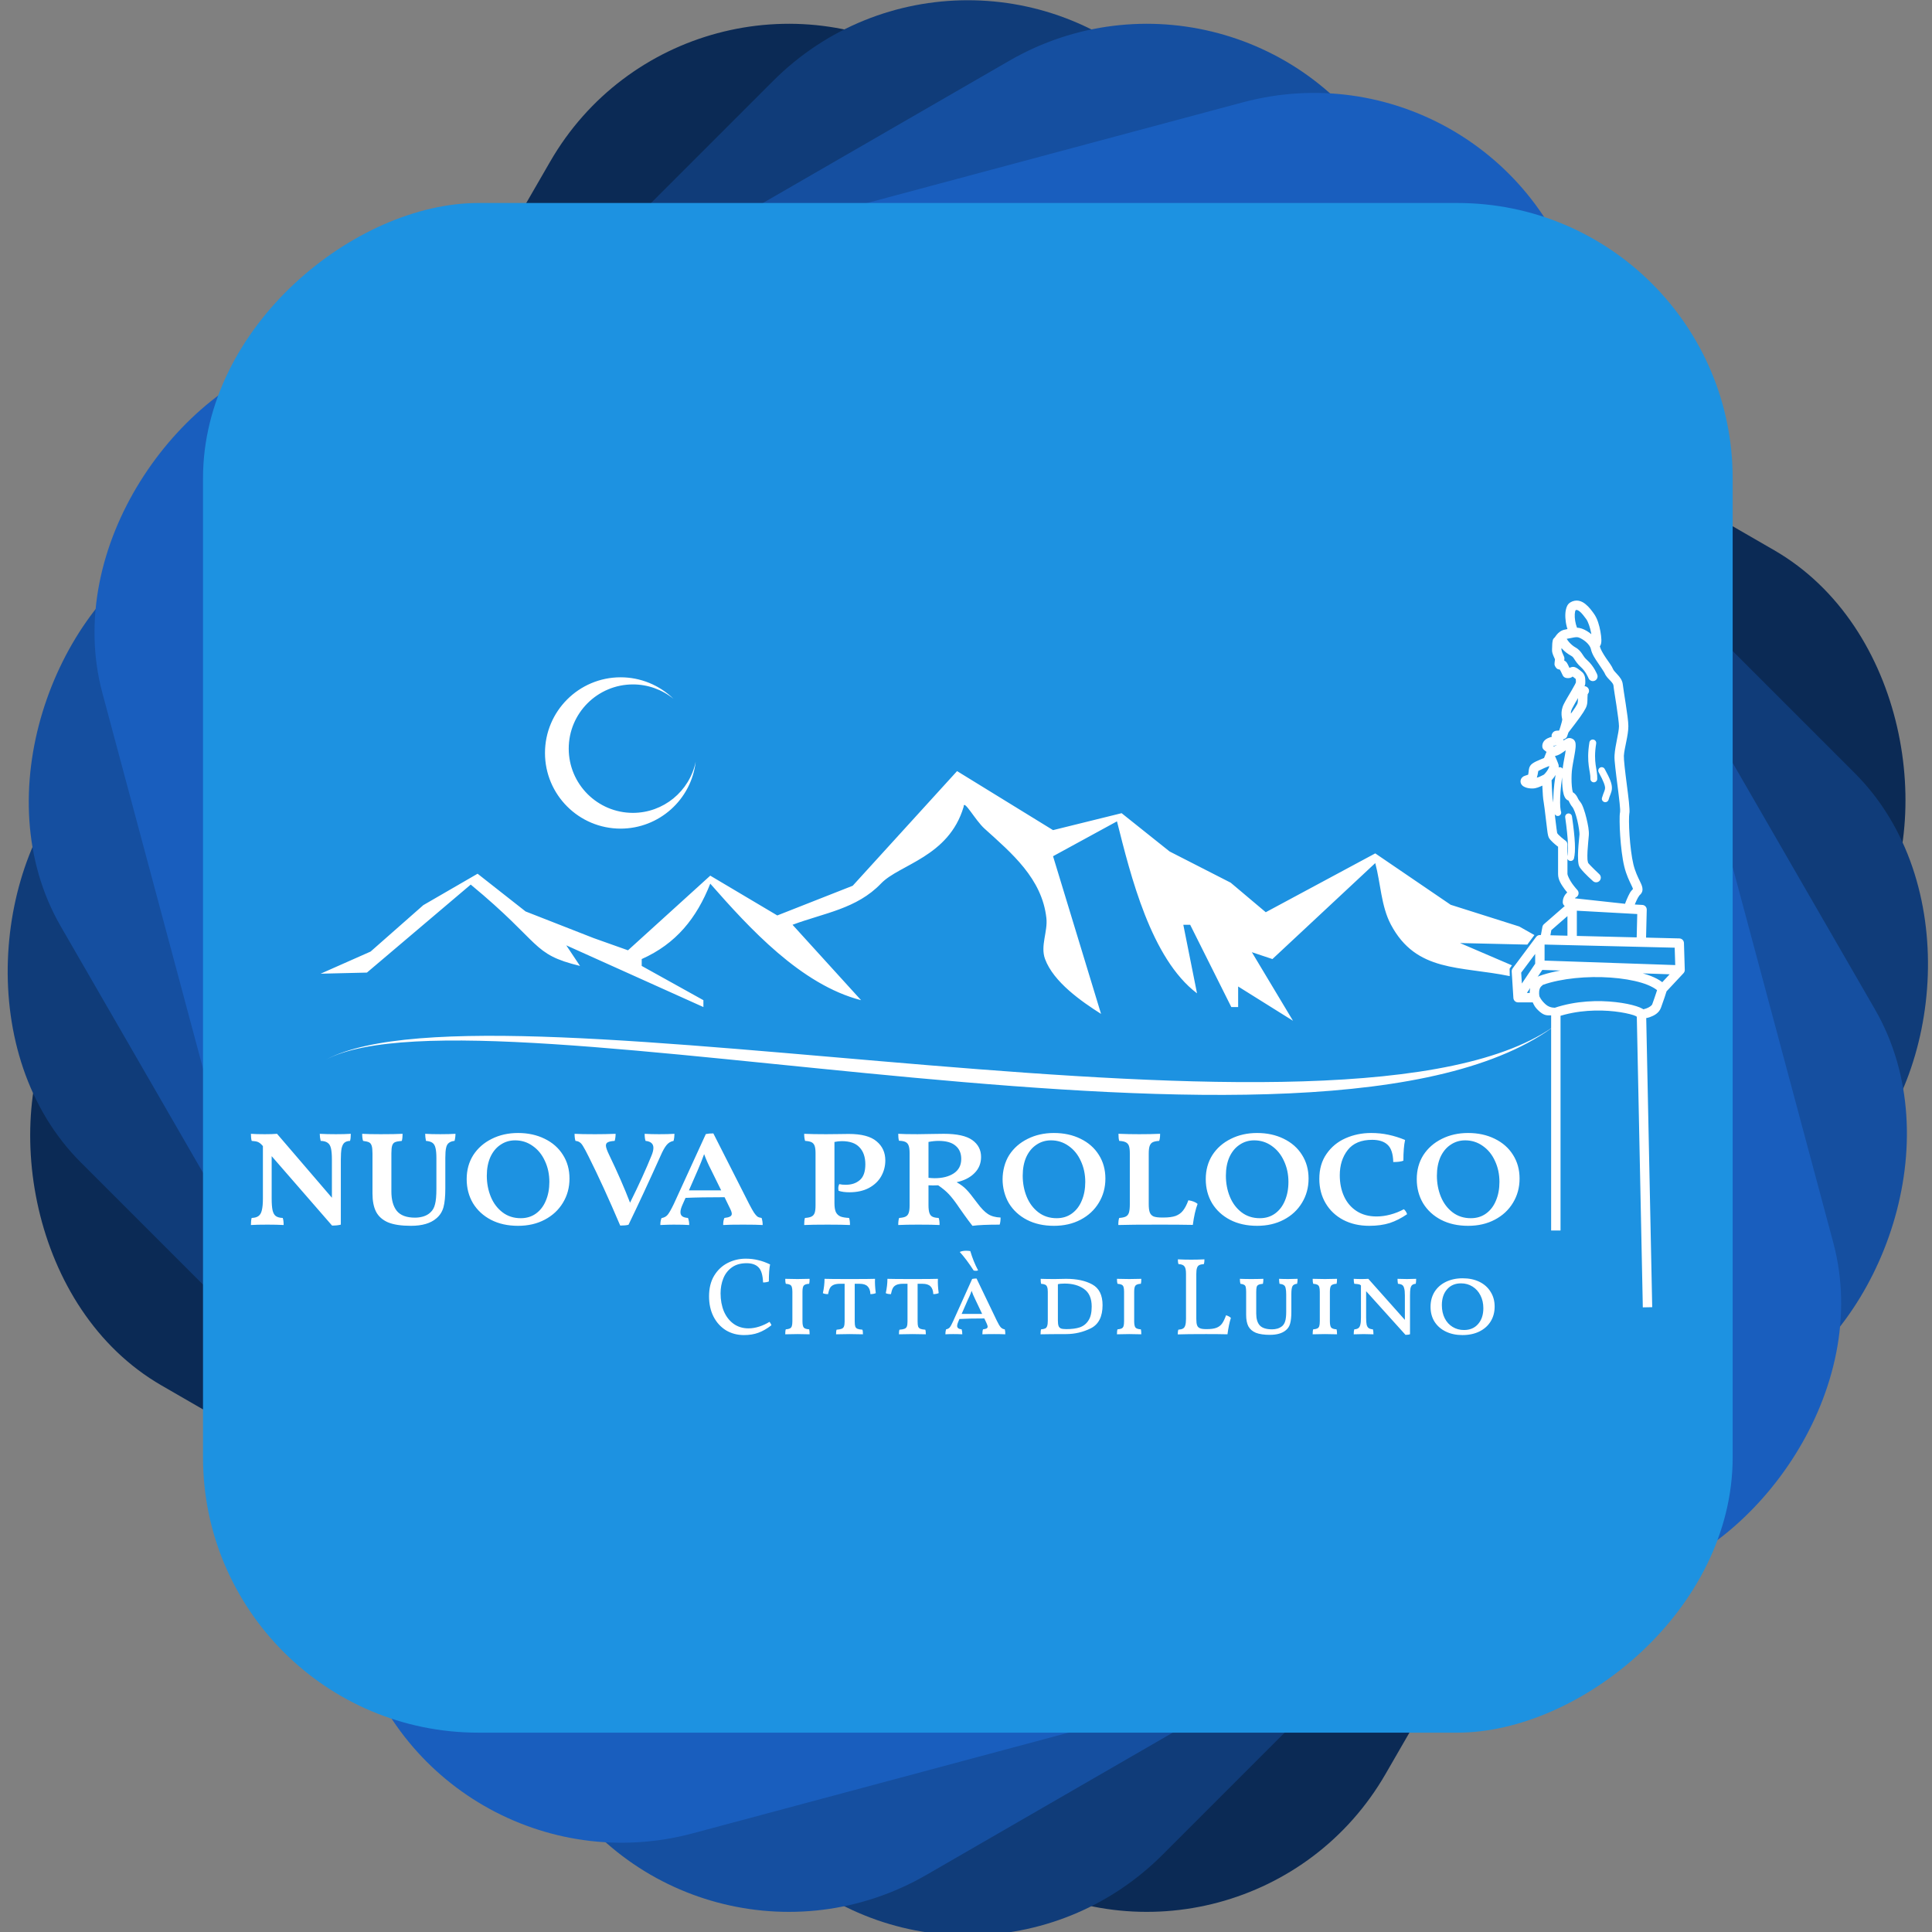 <?xml version="1.0" encoding="UTF-8" standalone="no"?>
<!-- Created with Inkscape (http://www.inkscape.org/) -->

<svg
   width="169.333mm"
   height="169.333mm"
   viewBox="0 0 169.333 169.333"
   version="1.1"
   id="svg5"
   xml:space="preserve"
   xmlns="http://www.w3.org/2000/svg"
   xmlns:svg="http://www.w3.org/2000/svg"><rect x="0" y="0" width="169.333" height="169.333" fill="#808080" stroke="none"/><defs
     id="defs2" /><g
     id="g1"
     transform="matrix(0.265,0,0,0.265,-0.583,1.1695025e-7)"><g
       id="g8"
       transform="matrix(0.985,0,0,0.985,14.483,9.803)"><rect
         style="font-variation-settings:'opsz' 12, 'wght' 800;fill:#0b2a55;fill-opacity:1;stroke-width:0.674;stroke-linecap:round"
         id="rect3"
         width="513.624"
         height="513.624"
         x="171.34"
         y="-140.249"
         rx="92.448"
         ry="92.448"
         transform="rotate(30)" /><rect
         style="font-variation-settings:'opsz' 12, 'wght' 800;fill:#103c79;fill-opacity:1;stroke-width:0.674;stroke-linecap:round"
         id="rect4"
         width="513.624"
         height="513.624"
         x="186.92"
         y="-255.035"
         rx="92.448"
         ry="92.448"
         transform="rotate(45)" /><rect
         style="font-variation-settings:'opsz' 12, 'wght' 800;fill:#154fa0;fill-opacity:1;stroke-width:0.674;stroke-linecap:round"
         id="rect5"
         width="513.624"
         height="513.624"
         x="172.26"
         y="-369.941"
         rx="92.448"
         ry="92.448"
         transform="rotate(60)" /><rect
         style="font-variation-settings:'opsz' 12, 'wght' 800;fill:#195ebe;fill-opacity:1;stroke-width:0.674;stroke-linecap:round"
         id="rect6"
         width="513.624"
         height="513.624"
         x="128.359"
         y="-477.139"
         rx="92.448"
         ry="92.448"
         transform="rotate(75)" /><rect
         style="font-variation-settings:'opsz' 12, 'wght' 800;fill:#1d92e1;fill-opacity:1;stroke-width:0.674;stroke-linecap:round"
         id="rect7"
         width="513.624"
         height="513.624"
         x="58.21"
         y="-569.321"
         rx="92.448"
         ry="92.448"
         transform="rotate(90)" /><path
         id="path3"
         d="m 195.932,217.47 c -14.026,0 -25.407,11.373 -25.407,25.407 0,14.034 11.375,25.407 25.407,25.407 12.893,-0.022 23.729,-9.695 25.204,-22.508 -2.063,10.008 -10.858,17.197 -21.068,17.217 -11.911,0 -21.571,-9.658 -21.571,-21.569 0,-11.905 9.66,-21.563 21.571,-21.563 4.964,0 9.768,1.715 13.619,4.847 -4.744,-4.636 -11.118,-7.237 -17.755,-7.237 z m 282.667,220.868 c -2.108,0 -3.976,-0.391 -5.604,-1.183 -1.621,-0.785 -2.884,-1.898 -3.794,-3.328 -0.886,-1.425 -1.323,-3.088 -1.323,-4.986 0,-1.875 0.437,-3.539 1.323,-4.994 0.91,-1.453 2.173,-2.571 3.794,-3.364 1.65,-0.807 3.541,-1.215 5.676,-1.215 2.115,0 3.983,0.393 5.604,1.178 1.621,0.793 2.878,1.913 3.764,3.366 0.91,1.431 1.36,3.081 1.36,4.956 0,1.898 -0.45,3.568 -1.36,5.021 -0.886,1.433 -2.151,2.551 -3.801,3.366 -1.621,0.785 -3.501,1.183 -5.639,1.183 z m 0.517,-1.701 c 1.991,0 3.567,-0.668 4.716,-1.998 1.183,-1.33 1.773,-3.103 1.773,-5.319 0,-1.6 -0.32,-3.031 -0.96,-4.288 -0.64,-1.278 -1.533,-2.281 -2.688,-2.994 -1.135,-0.713 -2.413,-1.068 -3.838,-1.068 -1.983,0 -3.561,0.675 -4.716,2.026 -1.155,1.33 -1.728,3.096 -1.728,5.284 0,1.658 0.318,3.118 0.958,4.404 0.64,1.258 1.52,2.225 2.653,2.915 1.126,0.69 2.406,1.038 3.831,1.038 z m -19.165,-17.115 c 0.938,0 1.968,-0.021 3.096,-0.073 0,0.742 -0.052,1.293 -0.145,1.665 -0.517,0.043 -0.91,0.18 -1.178,0.406 -0.277,0.22 -0.473,0.605 -0.595,1.15 -0.095,0.515 -0.147,1.293 -0.147,2.326 v 13.044 c -0.318,0.145 -0.82,0.225 -1.511,0.225 l -13.226,-14.672 v 8.865 c 0,1.062 0.058,1.861 0.18,2.406 0.145,0.538 0.378,0.923 0.698,1.142 0.32,0.225 0.793,0.355 1.403,0.406 0.123,0.4 0.182,0.953 0.182,1.665 -1.323,-0.045 -2.421,-0.073 -3.278,-0.073 -1.155,0 -2.275,0.028 -3.351,0.073 0,-0.713 0.058,-1.265 0.182,-1.665 0.61,-0.043 1.068,-0.18 1.366,-0.406 0.32,-0.22 0.538,-0.605 0.662,-1.142 0.145,-0.545 0.218,-1.343 0.218,-2.406 V 421.668 l -0.037,-0.037 c -0.166,-0.175 -0.393,-0.283 -0.66,-0.335 -0.27,-0.073 -0.785,-0.13 -1.548,-0.18 -0.125,-0.445 -0.182,-0.995 -0.182,-1.665 0.88,0.052 1.745,0.073 2.581,0.073 0.755,0 1.533,-0.021 2.318,-0.073 l 12.276,13.786 v -8.24 c 0,-1.04 -0.072,-1.81 -0.225,-2.333 -0.125,-0.538 -0.342,-0.923 -0.662,-1.142 -0.32,-0.225 -0.8,-0.355 -1.438,-0.406 -0.095,-0.567 -0.145,-1.12 -0.145,-1.665 1.228,0.052 2.281,0.073 3.168,0.073 z m -31.658,18.555 c 0,-0.763 0.058,-1.315 0.182,-1.665 0.618,-0.043 1.068,-0.145 1.366,-0.29 0.32,-0.153 0.538,-0.407 0.662,-0.778 0.123,-0.37 0.188,-0.923 0.188,-1.663 v -9.87 c 0,-0.713 -0.065,-1.258 -0.188,-1.628 -0.125,-0.37 -0.342,-0.625 -0.662,-0.77 -0.298,-0.153 -0.748,-0.247 -1.366,-0.298 -0.125,-0.372 -0.182,-0.923 -0.182,-1.665 1.57,0.052 2.951,0.073 4.128,0.073 0.98,0 2.333,-0.021 4.056,-0.073 0,0.763 -0.052,1.315 -0.153,1.665 -0.88,0.043 -1.483,0.247 -1.803,0.588 -0.298,0.35 -0.445,1.047 -0.445,2.108 v 9.87 c 0,1.06 0.147,1.773 0.445,2.143 0.32,0.342 0.923,0.538 1.803,0.588 0.1,0.372 0.153,0.923 0.153,1.665 -1.673,-0.045 -3.023,-0.073 -4.056,-0.073 -1.228,0 -2.608,0.028 -4.128,0.073 z m -14.302,0.188 c -2.013,0 -3.613,-0.238 -4.791,-0.703 -1.155,-0.495 -1.991,-1.222 -2.506,-2.181 -0.495,-0.99 -0.735,-2.253 -0.735,-3.808 v -7.689 c 0,-0.763 -0.05,-1.33 -0.153,-1.701 -0.095,-0.37 -0.283,-0.61 -0.553,-0.735 -0.247,-0.153 -0.646,-0.26 -1.213,-0.333 -0.123,-0.393 -0.182,-0.953 -0.182,-1.665 1.178,0.052 2.458,0.073 3.831,0.073 1.373,0 2.726,-0.021 4.056,-0.073 0,0.64 -0.052,1.193 -0.147,1.665 -0.69,0.073 -1.183,0.18 -1.475,0.333 -0.298,0.125 -0.508,0.372 -0.631,0.735 -0.095,0.348 -0.145,0.915 -0.145,1.701 v 7.247 c 0,1.751 0.391,3.066 1.176,3.952 0.815,0.887 2.203,1.33 4.171,1.33 0.59,0 1.193,-0.087 1.803,-0.253 0.618,-0.205 1.142,-0.48 1.585,-0.85 0.465,-0.422 0.798,-0.975 0.995,-1.665 0.218,-0.72 0.335,-1.766 0.335,-3.139 v -5.809 c 0,-0.936 -0.067,-1.634 -0.19,-2.106 -0.095,-0.495 -0.305,-0.837 -0.625,-1.033 -0.32,-0.225 -0.8,-0.37 -1.438,-0.443 -0.095,-0.597 -0.145,-1.148 -0.145,-1.665 0.981,0.052 2.013,0.073 3.096,0.073 0.958,0 2.006,-0.021 3.131,-0.073 0,0.618 -0.058,1.17 -0.18,1.665 -0.765,0.073 -1.28,0.34 -1.548,0.813 -0.247,0.465 -0.372,1.338 -0.372,2.623 v 5.989 c 0,1.65 -0.138,2.951 -0.406,3.918 -0.247,0.936 -0.735,1.7 -1.475,2.288 -1.23,1.01 -2.981,1.513 -5.269,1.513 z m -21.23,-1.926 c 1.353,0 2.421,-0.145 3.206,-0.443 0.785,-0.298 1.418,-0.763 1.883,-1.403 0.465,-0.64 0.923,-1.578 1.366,-2.813 0.713,0.225 1.25,0.525 1.621,0.887 -0.473,1.453 -0.85,3.291 -1.148,5.509 -1.911,-0.045 -4.294,-0.073 -7.144,-0.073 -4.519,0 -7.702,0.035 -9.55,0.108 0,-0.711 0.067,-1.243 0.19,-1.583 0.683,-0.052 1.2,-0.175 1.548,-0.37 0.363,-0.205 0.625,-0.545 0.77,-1.04 0.175,-0.515 0.262,-1.258 0.262,-2.216 v -15.189 c 0,-1.237 -0.19,-2.058 -0.56,-2.478 -0.342,-0.445 -1.003,-0.692 -1.983,-0.735 -0.125,-0.35 -0.19,-0.88 -0.19,-1.591 1.425,0.073 2.914,0.108 4.462,0.108 1.498,0 2.988,-0.035 4.463,-0.108 0,0.711 -0.065,1.241 -0.19,1.591 -0.69,0.043 -1.213,0.167 -1.583,0.363 -0.342,0.175 -0.59,0.495 -0.735,0.967 -0.153,0.465 -0.225,1.133 -0.225,1.991 v 15.081 c 0,0.958 0.087,1.678 0.262,2.143 0.167,0.473 0.486,0.8 0.958,0.995 0.465,0.205 1.163,0.298 2.101,0.298 z m -30.181,1.738 c 0,-0.763 0.058,-1.315 0.18,-1.665 0.618,-0.043 1.07,-0.145 1.367,-0.29 0.32,-0.153 0.538,-0.407 0.66,-0.778 0.125,-0.37 0.182,-0.923 0.182,-1.663 v -9.87 c 0,-0.713 -0.058,-1.258 -0.182,-1.628 -0.123,-0.37 -0.34,-0.625 -0.66,-0.77 -0.298,-0.153 -0.75,-0.247 -1.367,-0.298 -0.123,-0.372 -0.18,-0.923 -0.18,-1.665 1.57,0.052 2.943,0.073 4.128,0.073 0.98,0 2.331,-0.021 4.047,-0.073 0,0.763 -0.043,1.315 -0.145,1.665 -0.886,0.043 -1.483,0.247 -1.803,0.588 -0.298,0.35 -0.443,1.047 -0.443,2.108 v 9.87 c 0,1.06 0.145,1.773 0.443,2.143 0.32,0.342 0.917,0.538 1.803,0.588 0.102,0.372 0.145,0.923 0.145,1.665 -1.663,-0.045 -3.016,-0.073 -4.047,-0.073 -1.23,0 -2.61,0.028 -4.128,0.073 z m -25.655,0 c 0,-0.763 0.058,-1.315 0.18,-1.665 0.59,-0.043 1.047,-0.145 1.367,-0.29 0.32,-0.153 0.538,-0.42 0.66,-0.813 0.153,-0.4 0.225,-0.99 0.225,-1.775 v -9.723 c 0,-0.713 -0.073,-1.258 -0.225,-1.628 -0.123,-0.37 -0.34,-0.625 -0.66,-0.77 -0.298,-0.153 -0.75,-0.247 -1.367,-0.298 -0.093,-0.393 -0.145,-0.953 -0.145,-1.665 1.375,0.052 2.958,0.073 4.754,0.073 0.813,0 1.425,-0.007 1.846,-0.035 l 1.955,-0.037 c 3.561,0 6.482,0.625 8.772,1.883 2.303,1.258 3.459,3.576 3.459,6.947 0,3.846 -1.3,6.432 -3.903,7.762 -2.608,1.308 -5.392,1.963 -8.365,1.963 -3.539,0 -6.395,0.028 -8.553,0.073 z m 8.7,-1.738 c 1.766,0 3.256,-0.195 4.454,-0.588 1.228,-0.422 2.203,-1.185 2.914,-2.296 0.742,-1.105 1.105,-2.668 1.105,-4.688 0,-2.741 -0.858,-4.709 -2.581,-5.916 -1.693,-1.206 -3.859,-1.808 -6.482,-1.808 -1.01,0 -1.773,0.073 -2.288,0.218 v 12.196 c 0,0.791 0.073,1.395 0.225,1.816 0.145,0.393 0.413,0.675 0.806,0.85 0.422,0.145 1.033,0.218 1.847,0.218 z m -20.713,0.073 c 0.123,0.372 0.18,0.923 0.18,1.665 -0.98,-0.045 -2.246,-0.073 -3.794,-0.073 -1.621,0 -2.928,0.028 -3.909,0.073 0,-0.763 0.073,-1.315 0.225,-1.665 0.56,-0.073 0.953,-0.166 1.178,-0.29 0.246,-0.153 0.37,-0.363 0.37,-0.633 0,-0.218 -0.125,-0.603 -0.37,-1.148 l -0.742,-1.585 c -3.531,0 -6.322,0.06 -8.365,0.182 l -0.407,0.96 c -0.24,0.566 -0.363,1.01 -0.363,1.33 0,0.69 0.502,1.09 1.513,1.183 0.145,0.445 0.218,1.003 0.218,1.665 -0.93,-0.045 -1.955,-0.073 -3.061,-0.073 -0.958,0 -1.831,0.028 -2.616,0.073 0,-0.59 0.073,-1.148 0.225,-1.665 0.538,-0.093 0.953,-0.32 1.25,-0.66 0.298,-0.37 0.69,-1.098 1.178,-2.181 l 6.344,-14.084 c 0.465,-0.095 0.953,-0.145 1.468,-0.145 l 6.78,14.114 c 0.545,1.133 0.997,1.896 1.367,2.296 0.393,0.393 0.835,0.61 1.33,0.66 z m -7.595,-5.174 -2.21,-4.651 c -0.64,-1.308 -1.083,-2.348 -1.33,-3.111 -0.195,0.618 -0.443,1.235 -0.733,1.853 -0.27,0.59 -0.443,0.96 -0.517,1.105 l -2.099,4.804 z m -2.835,-14.557 c -1.65,-2.566 -3.211,-4.644 -4.687,-6.251 0.545,-0.268 1.243,-0.406 2.106,-0.406 0.465,0 0.945,0.035 1.433,0.108 0.69,2.348 1.563,4.499 2.616,6.469 -0.195,0.102 -0.435,0.153 -0.733,0.153 -0.197,0 -0.445,-0.03 -0.735,-0.073 z m -12.021,2.768 c -0.073,1.33 0.015,2.928 0.262,4.804 -0.515,0.225 -1.12,0.335 -1.81,0.335 -0.05,-1.185 -0.363,-2.058 -0.958,-2.623 -0.56,-0.567 -1.462,-0.85 -2.69,-0.85 h -1.621 v 12.674 c 0,0.763 0.058,1.33 0.182,1.701 0.153,0.35 0.393,0.597 0.74,0.742 0.372,0.145 0.923,0.246 1.658,0.298 0.123,0.29 0.182,0.806 0.182,1.548 -1.818,-0.045 -3.301,-0.073 -4.456,-0.073 -1.425,0 -2.951,0.028 -4.571,0.073 0,-0.742 0.058,-1.258 0.182,-1.548 0.74,-0.052 1.293,-0.153 1.656,-0.298 0.4,-0.145 0.67,-0.407 0.815,-0.778 0.145,-0.372 0.218,-0.923 0.218,-1.665 v -12.674 h -1.505 c -0.988,0 -1.751,0.138 -2.288,0.406 -0.515,0.247 -0.895,0.605 -1.141,1.07 -0.247,0.473 -0.458,1.133 -0.625,1.998 -0.785,0 -1.367,-0.11 -1.738,-0.335 0.37,-1.671 0.553,-3.278 0.553,-4.804 1.278,0.052 4.091,0.073 8.445,0.073 4.419,0 7.26,-0.021 8.51,-0.073 z m -21.119,0 c -0.073,1.33 0.015,2.928 0.26,4.804 -0.515,0.225 -1.118,0.335 -1.808,0.335 -0.045,-1.185 -0.365,-2.058 -0.96,-2.623 -0.56,-0.567 -1.461,-0.85 -2.688,-0.85 h -1.621 v 12.674 c 0,0.763 0.065,1.33 0.188,1.701 0.145,0.35 0.393,0.597 0.735,0.742 0.37,0.145 0.923,0.246 1.656,0.298 0.125,0.29 0.182,0.806 0.182,1.548 -1.818,-0.045 -3.299,-0.073 -4.456,-0.073 -1.423,0 -2.949,0.028 -4.571,0.073 0,-0.742 0.06,-1.258 0.182,-1.548 0.742,-0.052 1.293,-0.153 1.665,-0.298 0.393,-0.145 0.66,-0.407 0.806,-0.778 0.145,-0.372 0.225,-0.923 0.225,-1.665 v -12.674 h -1.511 c -0.988,0 -1.745,0.138 -2.29,0.406 -0.515,0.247 -0.893,0.605 -1.141,1.07 -0.247,0.473 -0.458,1.133 -0.625,1.998 -0.785,0 -1.366,-0.11 -1.736,-0.335 0.37,-1.671 0.558,-3.278 0.558,-4.804 1.273,0.052 4.086,0.073 8.437,0.073 4.421,0 7.262,-0.021 8.512,-0.073 z m -30.146,18.627 c 0,-0.763 0.058,-1.315 0.18,-1.665 0.618,-0.043 1.068,-0.145 1.367,-0.29 0.32,-0.153 0.538,-0.407 0.66,-0.778 0.125,-0.37 0.19,-0.923 0.19,-1.663 v -9.87 c 0,-0.713 -0.065,-1.258 -0.19,-1.628 -0.123,-0.37 -0.34,-0.625 -0.66,-0.77 -0.3,-0.153 -0.75,-0.247 -1.367,-0.298 -0.123,-0.372 -0.18,-0.923 -0.18,-1.665 1.568,0.052 2.951,0.073 4.127,0.073 0.982,0 2.333,-0.021 4.056,-0.073 0,0.763 -0.05,1.315 -0.145,1.665 -0.887,0.043 -1.49,0.247 -1.81,0.588 -0.298,0.35 -0.443,1.047 -0.443,2.108 v 9.87 c 0,1.06 0.145,1.773 0.443,2.143 0.32,0.342 0.923,0.538 1.81,0.588 0.095,0.372 0.145,0.923 0.145,1.665 -1.671,-0.045 -3.023,-0.073 -4.056,-0.073 -1.228,0 -2.601,0.028 -4.127,0.073 z m -13.861,0.26 c -2.259,0 -4.287,-0.543 -6.082,-1.626 -1.766,-1.113 -3.154,-2.646 -4.164,-4.623 -0.982,-1.968 -1.475,-4.221 -1.475,-6.759 0,-2.711 0.566,-5.014 1.7,-6.912 1.155,-1.896 2.666,-3.328 4.534,-4.287 1.89,-0.96 3.918,-1.447 6.076,-1.447 1.503,0 2.891,0.167 4.164,0.487 1.28,0.29 2.616,0.77 4.019,1.44 -0.268,1.278 -0.407,3.189 -0.407,5.727 -0.538,0.225 -1.191,0.333 -1.946,0.333 -0.102,-2.463 -0.605,-4.149 -1.513,-5.064 -0.908,-0.938 -2.253,-1.403 -4.019,-1.403 -1.991,0 -3.641,0.465 -4.942,1.403 -1.302,0.938 -2.261,2.173 -2.871,3.699 -0.618,1.526 -0.923,3.206 -0.923,5.021 0,2.225 0.37,4.231 1.103,6.026 0.765,1.773 1.853,3.181 3.278,4.214 1.433,1.01 3.096,1.52 5.014,1.52 1.157,0 2.348,-0.205 3.576,-0.597 1.228,-0.393 2.37,-0.923 3.431,-1.583 0.145,0.123 0.283,0.305 0.4,0.553 0.153,0.218 0.24,0.413 0.262,0.588 -1.498,1.163 -2.958,1.998 -4.391,2.515 -1.395,0.515 -3.008,0.776 -4.826,0.776 z m 243.153,-36.685 c -3.446,0 -6.469,-0.67 -9.085,-2.021 -2.581,-1.345 -4.594,-3.206 -6.039,-5.567 -1.41,-2.398 -2.115,-5.088 -2.115,-8.082 0,-3.061 0.742,-5.749 2.218,-8.089 1.518,-2.333 3.581,-4.141 6.192,-5.436 2.616,-1.315 5.559,-1.976 8.83,-1.976 3.336,0 6.307,0.647 8.925,1.933 2.646,1.286 4.694,3.088 6.14,5.392 1.475,2.305 2.218,4.971 2.218,7.995 0,2.995 -0.742,5.706 -2.218,8.125 -1.446,2.398 -3.474,4.288 -6.089,5.662 -2.616,1.382 -5.611,2.065 -8.975,2.065 z m 0.923,-2.558 c 1.963,0 3.663,-0.523 5.109,-1.57 1.446,-1.047 2.551,-2.486 3.306,-4.316 0.793,-1.853 1.185,-3.946 1.185,-6.287 0,-2.573 -0.502,-4.921 -1.498,-7.049 -0.958,-2.123 -2.318,-3.801 -4.076,-5.029 -1.751,-1.258 -3.728,-1.89 -5.931,-1.89 -1.823,0 -3.459,0.495 -4.904,1.483 -1.447,0.958 -2.581,2.341 -3.408,4.136 -0.785,1.794 -1.185,3.874 -1.185,6.242 0,2.543 0.45,4.914 1.345,7.092 0.893,2.16 2.201,3.896 3.916,5.211 1.723,1.315 3.771,1.978 6.142,1.978 z m -34.107,2.558 c -3.271,0 -6.177,-0.655 -8.722,-1.978 -2.543,-1.343 -4.527,-3.219 -5.937,-5.609 -1.41,-2.398 -2.115,-5.124 -2.115,-8.177 0,-3.291 0.807,-6.089 2.428,-8.395 1.613,-2.339 3.751,-4.091 6.395,-5.254 2.653,-1.17 5.509,-1.758 8.57,-1.758 2.028,0 3.954,0.195 5.777,0.588 1.861,0.385 3.736,0.975 5.626,1.753 -0.378,1.708 -0.567,4.026 -0.567,6.962 -0.72,0.298 -1.853,0.45 -3.401,0.45 -0.072,-2.791 -0.713,-4.716 -1.911,-5.799 -1.17,-1.105 -2.893,-1.658 -5.161,-1.658 -3.684,0 -6.417,1.135 -8.205,3.408 -1.788,2.275 -2.681,5.109 -2.681,8.489 0,2.638 0.478,4.999 1.438,7.1 0.967,2.093 2.376,3.743 4.236,4.941 1.853,1.193 4.078,1.795 6.659,1.795 1.511,0 3.059,-0.21 4.644,-0.633 1.576,-0.413 3.096,-1.016 4.534,-1.794 0.247,0.18 0.465,0.435 0.675,0.763 0.205,0.327 0.342,0.633 0.415,0.9 -1.896,1.315 -3.836,2.303 -5.836,2.966 -1.991,0.625 -4.279,0.938 -6.86,0.938 z m -37.675,0 c -3.438,0 -6.469,-0.67 -9.077,-2.021 -2.581,-1.345 -4.594,-3.206 -6.039,-5.567 -1.41,-2.398 -2.115,-5.088 -2.115,-8.082 0,-3.061 0.742,-5.749 2.218,-8.089 1.511,-2.333 3.574,-4.141 6.192,-5.436 2.616,-1.315 5.559,-1.976 8.823,-1.976 3.343,0 6.315,0.647 8.932,1.933 2.644,1.286 4.694,3.088 6.14,5.392 1.475,2.305 2.218,4.971 2.218,7.995 0,2.995 -0.742,5.706 -2.218,8.125 -1.446,2.398 -3.474,4.288 -6.089,5.662 -2.616,1.382 -5.611,2.065 -8.983,2.065 z m 0.93,-2.558 c 1.963,0 3.663,-0.523 5.109,-1.57 1.446,-1.047 2.543,-2.486 3.306,-4.316 0.785,-1.853 1.185,-3.946 1.185,-6.287 0,-2.573 -0.502,-4.921 -1.498,-7.049 -0.966,-2.123 -2.326,-3.801 -4.076,-5.029 -1.753,-1.258 -3.736,-1.89 -5.931,-1.89 -1.823,0 -3.459,0.495 -4.904,1.483 -1.447,0.958 -2.581,2.341 -3.408,4.136 -0.793,1.794 -1.185,3.874 -1.185,6.242 0,2.543 0.45,4.914 1.345,7.092 0.893,2.16 2.201,3.896 3.916,5.211 1.723,1.315 3.771,1.978 6.142,1.978 z m -32.356,-0.225 c 1.686,0 3.046,-0.182 4.078,-0.538 1.031,-0.393 1.861,-0.99 2.478,-1.795 0.653,-0.807 1.256,-1.963 1.801,-3.461 1.382,0.212 2.413,0.61 3.096,1.215 -0.683,1.795 -1.22,4.141 -1.598,7.049 -3.023,-0.058 -6.672,-0.087 -10.938,-0.087 -6.845,0 -11.541,0.035 -14.084,0.13 0,-1.105 0.102,-1.896 0.305,-2.376 0.966,-0.065 1.686,-0.21 2.166,-0.45 0.515,-0.24 0.88,-0.677 1.09,-1.302 0.203,-0.66 0.305,-1.606 0.305,-2.834 v -17.107 c 0,-1.113 -0.102,-1.948 -0.305,-2.515 -0.21,-0.573 -0.575,-0.973 -1.09,-1.213 -0.48,-0.24 -1.2,-0.393 -2.166,-0.45 -0.167,-0.538 -0.255,-1.33 -0.255,-2.385 2.303,0.095 4.623,0.14 6.962,0.14 2.618,0 4.956,-0.045 7.022,-0.14 0,1.083 -0.102,1.875 -0.313,2.385 -0.96,0.058 -1.686,0.21 -2.166,0.45 -0.48,0.24 -0.822,0.653 -1.033,1.258 -0.203,0.566 -0.305,1.423 -0.305,2.558 v 16.977 c 0,1.228 0.117,2.158 0.355,2.783 0.24,0.633 0.677,1.083 1.295,1.351 0.653,0.24 1.598,0.357 2.834,0.357 z m -36.795,2.783 c -3.438,0 -6.462,-0.67 -9.077,-2.021 -2.581,-1.345 -4.594,-3.206 -6.039,-5.567 -1.41,-2.398 -2.13,-5.299 -2.115,-8.082 0.015,-2.791 0.742,-5.756 2.218,-8.089 1.511,-2.333 3.574,-4.141 6.192,-5.436 2.616,-1.315 5.559,-1.976 8.823,-1.976 3.343,0 6.315,0.647 8.932,1.933 2.646,1.286 4.694,3.088 6.14,5.392 1.475,2.305 2.218,4.971 2.218,7.995 0,2.995 -0.742,5.706 -2.218,8.125 -1.446,2.398 -3.474,4.281 -6.089,5.662 -2.616,1.382 -5.611,2.065 -8.983,2.065 z m 0.93,-2.558 c 1.963,0 3.663,-0.523 5.109,-1.57 1.446,-1.047 2.551,-2.486 3.306,-4.316 0.793,-1.853 1.185,-3.946 1.185,-6.287 0,-2.573 -0.502,-4.921 -1.498,-7.049 -0.958,-2.123 -2.318,-3.801 -4.076,-5.029 -1.751,-1.258 -3.736,-1.89 -5.931,-1.89 -1.823,0 -3.459,0.495 -4.904,1.483 -1.447,0.958 -2.581,2.341 -3.408,4.136 -0.793,1.794 -1.185,3.874 -1.185,6.242 0,2.543 0.45,4.914 1.345,7.092 0.893,2.16 2.201,3.896 3.916,5.211 1.723,1.315 3.771,1.978 6.142,1.978 z m -26.68,-5.116 c 1.308,1.766 2.515,3.008 3.611,3.721 1.105,0.718 2.515,1.111 4.238,1.17 0,0.988 -0.11,1.78 -0.313,2.383 -4.091,0 -7.137,0.13 -9.135,0.4 -0.895,-1.135 -1.788,-2.333 -2.683,-3.591 -0.893,-1.286 -1.496,-2.143 -1.808,-2.558 l -0.517,-0.763 c -1.06,-1.533 -2.041,-2.768 -2.936,-3.728 -0.893,-0.96 -2.086,-1.948 -3.561,-2.966 l -1.708,0.045 -1.548,-0.045 v 6.644 c 0,1.168 0.11,2.056 0.313,2.651 0.203,0.597 0.553,1.018 1.033,1.258 0.48,0.24 1.17,0.378 2.063,0.407 0.203,0.48 0.313,1.271 0.313,2.376 -1.483,-0.087 -3.888,-0.13 -7.224,-0.13 -2.688,0 -4.904,0.043 -6.657,0.13 0,-1.046 0.102,-1.838 0.305,-2.376 0.967,-0.065 1.686,-0.21 2.166,-0.45 0.487,-0.24 0.83,-0.647 1.033,-1.215 0.21,-0.566 0.313,-1.423 0.313,-2.558 v -17.47 c 0,-1.142 -0.102,-1.993 -0.313,-2.558 -0.203,-0.605 -0.567,-1.018 -1.083,-1.258 -0.48,-0.24 -1.2,-0.378 -2.166,-0.407 -0.175,-0.566 -0.255,-1.343 -0.255,-2.333 1.273,0.087 3.438,0.132 6.497,0.132 1.345,0 3.183,-0.03 5.524,-0.087 l 3.299,-0.045 c 4.406,0 7.589,0.705 9.55,2.108 1.963,1.41 2.943,3.301 2.943,5.662 0,2.158 -0.74,3.968 -2.223,5.436 -1.438,1.468 -3.438,2.486 -5.982,3.053 1.338,0.748 2.428,1.554 3.248,2.426 0.83,0.835 2.05,2.348 3.663,4.536 z m -14.296,-8.315 c 2.618,0 4.754,-0.538 6.404,-1.613 1.686,-1.113 2.528,-2.726 2.528,-4.856 0,-1.911 -0.64,-3.394 -1.911,-4.439 -1.235,-1.083 -3.148,-1.621 -5.727,-1.621 -1.068,0 -2.188,0.123 -3.358,0.355 v 12.043 c 0.828,0.087 1.518,0.13 2.063,0.13 z m -29.774,2.203 c 1.896,0 3.444,-0.525 4.644,-1.57 1.243,-1.047 1.861,-2.821 1.861,-5.299 0,-2.426 -0.655,-4.331 -1.963,-5.704 -1.273,-1.381 -3.248,-2.073 -5.931,-2.073 -0.791,0 -1.621,0.095 -2.478,0.277 V 394.021 c 0,1.287 0.153,2.29 0.465,3.008 0.342,0.69 0.858,1.178 1.548,1.483 0.685,0.27 1.65,0.43 2.886,0.495 0.21,0.508 0.313,1.3 0.313,2.376 -1.686,-0.087 -4.179,-0.13 -7.485,-0.13 -3.641,0 -6.272,0.043 -7.892,0.13 0,-1.105 0.086,-1.896 0.26,-2.376 0.96,-0.065 1.68,-0.21 2.166,-0.45 0.517,-0.24 0.873,-0.647 1.083,-1.215 0.205,-0.566 0.305,-1.423 0.305,-2.558 v -17.47 c 0,-1.113 -0.1,-1.948 -0.305,-2.515 -0.21,-0.573 -0.553,-0.973 -1.031,-1.213 -0.48,-0.24 -1.207,-0.393 -2.166,-0.45 -0.212,-0.625 -0.313,-1.425 -0.313,-2.378 1.888,0.087 4.352,0.132 7.375,0.132 l 4.391,-0.045 c 0.893,-0.028 1.961,-0.043 3.198,-0.043 4.301,0 7.412,0.828 9.338,2.471 1.963,1.62 2.943,3.756 2.943,6.424 0,1.918 -0.465,3.699 -1.395,5.342 -0.923,1.621 -2.303,2.921 -4.128,3.911 -1.823,0.958 -4.004,1.438 -6.547,1.438 -1.447,0 -2.653,-0.167 -3.613,-0.495 -0.073,-0.363 -0.108,-0.646 -0.108,-0.858 0,-0.471 0.108,-0.936 0.313,-1.388 0.58,0.147 1.343,0.227 2.268,0.227 z m -28.33,11.141 c 0.24,0.72 0.363,1.511 0.363,2.376 -1.343,-0.087 -3.509,-0.13 -6.504,-0.13 -3.198,0 -5.449,0.035 -6.759,0.13 0,-1.018 0.14,-1.808 0.415,-2.376 0.858,-0.095 1.475,-0.24 1.853,-0.45 0.415,-0.212 0.625,-0.525 0.625,-0.945 0,-0.45 -0.247,-1.135 -0.727,-2.065 l -1.7,-3.501 c -5.334,0 -9.701,0.073 -13.109,0.225 l -1.033,2.333 c -0.443,0.988 -0.67,1.808 -0.67,2.471 0,0.595 0.205,1.06 0.618,1.388 0.415,0.305 1.055,0.48 1.913,0.545 0.275,0.72 0.413,1.511 0.413,2.376 -1.168,-0.087 -2.928,-0.13 -5.262,-0.13 -1.003,0 -2.478,0.035 -4.439,0.13 0,-0.93 0.138,-1.708 0.413,-2.333 0.895,-0.153 1.578,-0.523 2.065,-1.126 0.515,-0.625 1.198,-1.838 2.063,-3.634 l 10.735,-23.446 c 0.718,-0.153 1.561,-0.225 2.528,-0.225 l 12.071,23.801 c 0.655,1.258 1.185,2.203 1.6,2.834 0.413,0.597 0.791,1.033 1.133,1.302 0.385,0.24 0.843,0.385 1.395,0.45 z m -13.569,-9.252 -3.358,-6.832 c -0.93,-1.795 -1.721,-3.576 -2.368,-5.342 -0.625,1.738 -1.33,3.518 -2.123,5.342 l -2.986,6.832 z M 208.79,370.889 c 2.128,0 3.874,-0.045 5.209,-0.132 0,0.807 -0.1,1.6 -0.305,2.378 -0.966,0.18 -1.758,0.66 -2.376,1.438 -0.618,0.748 -1.293,1.963 -2.013,3.634 -4.063,9.02 -7.639,16.709 -10.735,23.089 -0.653,0.182 -1.583,0.27 -2.783,0.27 -3.786,-8.895 -7.332,-16.637 -10.631,-23.221 -0.793,-1.583 -1.395,-2.711 -1.81,-3.371 -0.378,-0.655 -0.755,-1.105 -1.135,-1.345 -0.34,-0.268 -0.82,-0.435 -1.446,-0.493 -0.203,-0.597 -0.305,-1.388 -0.305,-2.378 1.446,0.087 3.728,0.132 6.862,0.132 2.274,0 4.577,-0.045 6.917,-0.132 0,0.895 -0.108,1.687 -0.313,2.378 -1.031,0.058 -1.788,0.21 -2.266,0.45 -0.452,0.21 -0.677,0.58 -0.677,1.118 0,0.605 0.378,1.68 1.135,3.235 2.718,5.632 5.044,10.943 6.969,15.945 2.958,-5.959 5.369,-11.243 7.224,-15.852 0.413,-0.988 0.618,-1.846 0.618,-2.564 0,-1.375 -0.873,-2.153 -2.631,-2.333 -0.205,-0.567 -0.307,-1.36 -0.307,-2.378 1.41,0.087 3.01,0.132 4.798,0.132 z m -47.32,30.763 c -3.446,0 -6.469,-0.67 -9.085,-2.021 -2.579,-1.345 -4.594,-3.206 -6.039,-5.567 -1.41,-2.398 -2.115,-5.088 -2.115,-8.082 0,-3.061 0.742,-5.756 2.218,-8.089 1.518,-2.333 3.583,-4.141 6.199,-5.436 2.608,-1.315 5.552,-1.976 8.823,-1.976 3.336,0 6.309,0.647 8.925,1.933 2.653,1.286 4.694,3.088 6.142,5.392 1.483,2.305 2.216,4.971 2.216,7.995 0,2.995 -0.733,5.706 -2.216,8.125 -1.447,2.398 -3.474,4.281 -6.091,5.662 -2.616,1.382 -5.602,2.065 -8.975,2.065 z m 0.93,-2.558 c 1.955,0 3.663,-0.523 5.109,-1.57 1.44,-1.047 2.543,-2.486 3.301,-4.316 0.791,-1.853 1.183,-3.946 1.183,-6.287 0,-2.573 -0.493,-4.921 -1.496,-7.049 -0.96,-2.123 -2.32,-3.801 -4.078,-5.029 -1.751,-1.258 -3.728,-1.89 -5.929,-1.89 -1.825,0 -3.461,0.495 -4.906,1.483 -1.446,0.958 -2.581,2.341 -3.401,4.136 -0.793,1.794 -1.193,3.874 -1.193,6.242 0,2.543 0.45,4.906 1.345,7.092 0.893,2.16 2.201,3.896 3.924,5.211 1.715,1.315 3.766,1.978 6.142,1.978 z m -25.342,-10.015 c 0,2.726 -0.203,4.834 -0.618,6.329 -0.415,1.498 -1.207,2.741 -2.376,3.728 -1.927,1.68 -4.783,2.515 -8.562,2.515 -3.234,0 -5.799,-0.385 -7.689,-1.163 -1.861,-0.815 -3.204,-2.006 -4.026,-3.598 -0.793,-1.583 -1.185,-3.619 -1.185,-6.104 v -13.431 c 0,-1.17 -0.086,-2.021 -0.26,-2.558 -0.175,-0.573 -0.465,-0.958 -0.88,-1.17 -0.415,-0.21 -1.083,-0.37 -2.013,-0.493 -0.203,-0.567 -0.305,-1.36 -0.305,-2.378 1.373,0.087 3.459,0.132 6.244,0.132 3.269,0 5.712,-0.045 7.325,-0.132 0,0.953 -0.087,1.753 -0.255,2.378 -1.068,0.086 -1.846,0.24 -2.326,0.45 -0.443,0.21 -0.755,0.595 -0.93,1.17 -0.167,0.538 -0.253,1.403 -0.253,2.601 v 12.756 c 0,2.811 0.603,4.984 1.801,6.512 1.243,1.526 3.286,2.288 6.142,2.288 0.93,0 1.861,-0.13 2.791,-0.4 0.96,-0.305 1.751,-0.748 2.37,-1.351 0.763,-0.685 1.278,-1.6 1.548,-2.741 0.313,-1.133 0.465,-2.871 0.465,-5.211 v -10.283 c 0,-1.498 -0.102,-2.631 -0.307,-3.408 -0.173,-0.785 -0.5,-1.353 -0.98,-1.708 -0.48,-0.363 -1.22,-0.59 -2.216,-0.675 -0.175,-0.837 -0.262,-1.628 -0.262,-2.378 1.235,0.087 2.943,0.132 5.109,0.132 2.028,0 3.714,-0.045 5.059,-0.132 0,0.807 -0.102,1.6 -0.313,2.378 -0.82,0.086 -1.46,0.313 -1.903,0.675 -0.452,0.327 -0.765,0.88 -0.93,1.658 -0.175,0.748 -0.262,1.861 -0.262,3.328 z m -36.795,-18.19 c 2.034,0 3.721,-0.045 5.057,-0.132 0,1.047 -0.087,1.84 -0.253,2.378 -0.83,0.028 -1.462,0.24 -1.913,0.631 -0.413,0.357 -0.718,0.99 -0.93,1.883 -0.167,0.902 -0.253,2.188 -0.253,3.866 v 21.738 c -0.757,0.21 -1.738,0.313 -2.943,0.313 L 78.75,378.259 v 14.186 c 0,1.736 0.102,3.074 0.305,3.996 0.21,0.9 0.567,1.548 1.083,1.933 0.553,0.393 1.33,0.603 2.326,0.633 0.205,0.538 0.305,1.33 0.305,2.376 -1.548,-0.087 -3.351,-0.13 -5.414,-0.13 -2.478,0 -4.339,0.043 -5.574,0.13 0,-1.018 0.087,-1.808 0.255,-2.376 1.003,-0.037 1.758,-0.24 2.274,-0.633 0.553,-0.385 0.93,-1.033 1.135,-1.933 0.24,-0.923 0.363,-2.26 0.363,-3.996 v -17.559 l -0.363,-0.407 c -0.445,-0.473 -0.895,-0.806 -1.345,-0.988 -0.407,-0.175 -1.098,-0.298 -2.063,-0.355 -0.167,-0.625 -0.255,-1.425 -0.255,-2.378 1.098,0.087 2.646,0.132 4.644,0.132 1.686,0 3.061,-0.045 4.128,-0.132 l 18.423,21.468 V 379.515 c 0,-1.708 -0.102,-2.994 -0.313,-3.866 -0.203,-0.893 -0.58,-1.526 -1.133,-1.883 -0.517,-0.391 -1.287,-0.603 -2.318,-0.631 -0.212,-0.837 -0.313,-1.628 -0.313,-2.378 1.511,0.087 3.299,0.132 5.364,0.132 z m 402.487,-66.87 -2.385,3.206 -22.601,-0.523 17.442,7.485 -0.778,1.113 0.043,2.506 c -16.737,-3.444 -31.359,-1.183 -39.913,-17.303 -3.291,-6.194 -3.436,-13.933 -5.247,-20.648 l -34.529,32.224 -6.904,-2.303 13.809,23.024 -18.415,-11.513 v 6.904 h -2.296 l -13.816,-27.623 h -2.298 l 4.601,23.024 c -15.452,-11.673 -22.283,-39.508 -26.875,-57.756 l -21.468,11.716 16.119,52.944 c -6.599,-4.186 -15.946,-10.698 -18.802,-18.417 -1.648,-4.447 0.967,-9.215 0.443,-13.809 -1.496,-13.249 -11.621,-21.721 -20.776,-29.993 -3.17,-2.856 -7.007,-10.101 -7.007,-7.317 -5.007,16.875 -21.578,19.323 -27.72,25.735 -8.175,8.54 -19.106,9.905 -29.731,13.874 l 23.016,25.32 c -20.168,-5.167 -37.558,-24.237 -50.641,-39.128 -4.584,11.606 -11.496,20.188 -23.016,25.32 v 2.305 l 20.713,11.504 v 2.303 l -46.04,-20.719 4.608,6.912 C 165.831,310.371 169.807,307.087 145.591,287.072 l -34.855,29.55 -15.546,0.37 16.774,-7.427 17.703,-15.589 18.227,-10.553 16.112,12.666 22.879,8.955 11.513,4.091 27.623,-25.065 22.508,13.364 25.32,-9.97 35.044,-38.498 32.226,19.82 23.024,-5.691 16.112,12.856 20.523,10.488 11.766,9.913 36.767,-19.76 25.327,17.26 23.016,7.289 z m 14.891,-112.248 c -0.895,-0.175 -1.955,0 -2.835,0.553 -0.953,0.603 -1.271,1.513 -1.468,2.383 -0.203,0.873 -0.247,1.81 -0.19,2.798 0.117,1.978 0.605,4.084 1.6,5.749 0.443,0.748 1.41,0.995 2.158,0.545 0.748,-0.45 0.988,-1.418 0.538,-2.158 -0.575,-0.967 -1.053,-2.776 -1.14,-4.311 -0.045,-0.763 0.008,-1.468 0.108,-1.926 0.11,-0.45 0.3,-0.545 0.087,-0.413 0.27,-0.167 0.35,-0.16 0.545,-0.125 0.197,0.045 0.517,0.182 0.887,0.48 0.741,0.588 1.576,1.693 2.231,2.595 0.618,0.835 1.323,2.921 1.65,4.702 0.167,0.893 0.253,1.723 0.268,2.268 0.008,0.275 -0.015,0.493 -0.021,0.538 0,0.021 -0.008,0 0.043,-0.117 0.05,-0.108 0.153,-0.393 0.588,-0.625 -0.77,0.415 -1.06,1.375 -0.638,2.145 0.413,0.763 1.373,1.046 2.136,0.625 0.515,-0.277 0.69,-0.64 0.8,-0.887 0.1,-0.247 0.153,-0.435 0.18,-0.625 0.067,-0.37 0.072,-0.727 0.067,-1.126 -0.022,-0.793 -0.132,-1.745 -0.32,-2.77 -0.378,-2.048 -0.99,-4.324 -2.21,-5.995 -0.653,-0.895 -1.563,-2.195 -2.813,-3.191 -0.618,-0.502 -1.351,-0.938 -2.251,-1.113 z m -6.266,10.61 c -0.85,0.167 -1.403,0.995 -1.235,1.853 0.56,2.783 2.77,4.819 4.876,5.974 0.605,0.335 0.757,0.567 1.17,1.207 0.422,0.64 1.033,1.621 2.188,2.646 1.628,1.446 2.528,3.676 2.528,3.676 0.313,0.815 1.23,1.22 2.043,0.908 0.815,-0.313 1.22,-1.228 0.908,-2.041 0,0 -1.031,-2.813 -3.394,-4.906 -0.835,-0.74 -1.163,-1.3 -1.628,-2.006 -0.458,-0.705 -1.133,-1.621 -2.296,-2.253 -1.433,-0.793 -3.046,-2.543 -3.308,-3.823 -0.166,-0.858 -0.995,-1.408 -1.853,-1.235 z m 13.416,45.415 c -0.558,0.305 -0.763,1.005 -0.458,1.563 1.745,3.183 2.158,4.564 2.145,5.314 -0.008,0.378 -0.102,0.683 -0.3,1.183 -0.195,0.51 -0.478,1.17 -0.74,2.087 -0.175,0.61 0.182,1.243 0.793,1.416 0.61,0.175 1.25,-0.18 1.423,-0.791 0.212,-0.757 0.445,-1.302 0.67,-1.875 0.218,-0.575 0.435,-1.207 0.45,-1.97 0.035,-1.518 -0.625,-3.191 -2.42,-6.467 -0.305,-0.56 -1.003,-0.772 -1.563,-0.46 z m -2.261,-9.418 c -0.623,-0.102 -1.22,0.327 -1.315,0.96 -1.133,7.035 0.422,9.68 0.342,12.194 -0.029,0.64 0.473,1.178 1.113,1.2 0.633,0.015 1.163,-0.48 1.183,-1.12 0.11,-3.356 -1.423,-5.297 -0.363,-11.911 0.102,-0.633 -0.327,-1.22 -0.96,-1.323 z m -2.884,-17.922 c -0.415,-0.035 -0.83,0.102 -1.15,0.37 -0.66,0.56 -0.863,1.265 -0.973,1.833 -0.102,0.573 -0.102,1.098 -0.11,1.598 -0.021,1.003 -0.123,1.89 -0.246,2.13 -0.705,1.366 -1.913,3.051 -5.654,7.907 -0.54,0.683 -0.415,1.678 0.275,2.208 0.69,0.538 1.686,0.407 2.216,-0.283 3.751,-4.869 5.088,-6.664 5.974,-8.387 0.67,-1.3 0.567,-2.558 0.59,-3.511 0.008,-0.48 0.028,-0.886 0.065,-1.103 0.043,-0.22 0.087,-0.147 -0.102,0.006 0.662,-0.558 0.75,-1.548 0.19,-2.208 -0.27,-0.32 -0.655,-0.523 -1.075,-0.56 z m -5.589,42.741 c -0.633,0.087 -1.062,0.675 -0.968,1.308 1.083,7.522 1.12,11.598 0.72,13.206 -0.16,0.61 0.218,1.243 0.835,1.395 0.618,0.158 1.25,-0.22 1.395,-0.845 0.595,-2.383 0.43,-6.467 -0.675,-14.091 -0.088,-0.633 -0.675,-1.068 -1.308,-0.973 z m -2.543,-15.517 c -0.625,-0.123 -1.23,0.283 -1.353,0.908 -0.625,3.176 -0.953,6.411 -1.053,9.055 -0.045,1.315 -0.037,2.486 0.021,3.438 0.065,0.953 0.117,1.621 0.422,2.29 0.268,0.573 0.953,0.828 1.526,0.566 0.582,-0.268 0.828,-0.958 0.56,-1.54 0.008,0.022 -0.153,-0.618 -0.21,-1.46 -0.052,-0.843 -0.065,-1.941 -0.015,-3.206 0.095,-2.521 0.407,-5.669 1.003,-8.7 0.123,-0.623 -0.283,-1.228 -0.9,-1.351 z m -2.153,-4.419 -2.848,1.353 c 0,0 0.342,0.733 0.683,1.511 0.167,0.393 0.35,0.785 0.465,1.09 0.037,0.102 0.057,0.167 0.08,0.24 -0.008,0.035 0,-0.03 -0.022,0.028 -0.05,0.167 -0.145,0.422 -0.298,0.713 -0.305,0.582 -0.806,1.33 -1.583,2.058 l 2.158,2.296 c 1.06,-0.988 1.758,-2.021 2.216,-2.899 0.225,-0.445 0.4,-0.845 0.517,-1.2 0.115,-0.355 0.195,-0.603 0.195,-1.06 0,-0.458 -0.08,-0.56 -0.13,-0.742 -0.057,-0.18 -0.125,-0.363 -0.197,-0.553 -0.153,-0.385 -0.326,-0.82 -0.508,-1.235 -0.363,-0.835 -0.727,-1.598 -0.727,-1.598 z m 5.066,-5.399 c -0.502,0.043 -0.815,0.195 -1.105,0.34 -0.573,0.298 -1.075,0.67 -1.613,1.055 -1.083,0.77 -2.326,1.503 -2.783,1.576 -0.865,0.117 -1.468,0.923 -1.338,1.788 0.125,0.865 0.93,1.46 1.788,1.33 1.658,-0.24 2.841,-1.22 3.874,-1.976 -0.05,0.363 -0.08,0.646 -0.153,1.068 -0.313,1.78 -0.763,3.881 -0.915,5.624 -0.153,1.693 -0.175,3.794 -0.015,5.626 0.08,0.915 0.203,1.743 0.415,2.486 0.108,0.363 0.233,0.718 0.443,1.075 0.218,0.363 0.553,0.813 1.213,1.031 0.11,0.037 -0.123,-0.203 0.072,0.19 0.197,0.385 0.56,1.213 1.323,2.136 0.06,0.08 0.407,0.705 0.698,1.498 0.292,0.793 0.582,1.788 0.822,2.791 0.493,2.013 0.77,4.281 0.733,4.746 -0.065,0.88 -0.333,3.168 -0.45,5.392 -0.057,1.105 -0.08,2.203 -0.015,3.191 0.072,0.988 0.072,1.825 0.778,2.761 1.323,1.775 4.223,4.318 4.223,4.318 0.64,0.58 1.635,0.53 2.223,-0.117 0.582,-0.646 0.53,-1.641 -0.115,-2.223 0,0 -3.023,-2.821 -3.808,-3.859 0.167,0.225 -0.102,-0.327 -0.16,-1.098 -0.05,-0.763 -0.029,-1.773 0.022,-2.813 0.115,-2.078 0.37,-4.221 0.443,-5.319 0.108,-1.505 -0.285,-3.539 -0.815,-5.719 -0.26,-1.09 -0.573,-2.173 -0.915,-3.118 -0.34,-0.953 -0.653,-1.73 -1.228,-2.428 -0.508,-0.618 -0.675,-1.025 -0.953,-1.57 -0.283,-0.551 -0.93,-1.431 -1.875,-1.743 0.4,0.13 0.495,0.348 0.495,0.348 0,0.007 -0.065,-0.13 -0.123,-0.34 -0.117,-0.407 -0.233,-1.098 -0.298,-1.89 -0.147,-1.591 -0.125,-3.596 0.008,-5.072 0.132,-1.418 0.553,-3.511 0.88,-5.356 0.16,-0.915 0.305,-1.773 0.37,-2.53 0.029,-0.378 0.045,-0.74 0.015,-1.103 -0.022,-0.365 -0.035,-0.757 -0.42,-1.302 -0.385,-0.545 -1.235,-0.828 -1.738,-0.791 z m 4.266,-36.732 c -2.318,-0.806 -4.259,0.102 -5.619,0.313 -1.358,0.205 -2.273,1.055 -2.819,1.715 -0.277,0.335 -0.473,0.647 -0.61,0.835 -0.132,0.197 -0.393,0.292 0.145,-0.028 -0.873,0.523 -0.858,1.06 -0.938,1.418 -0.08,0.363 -0.095,0.683 -0.117,1.003 -0.028,0.638 -0.035,1.293 -0.057,1.576 0,0 0,0.007 0,0.007 -0.095,1.06 0.247,1.73 0.502,2.391 0.218,0.545 0.398,0.917 0.465,1.04 -0.008,0.102 -0.008,0.255 -0.029,0.42 -0.043,0.393 -0.123,0.72 -0.123,1.237 0,0.603 0.58,1.438 1.06,1.648 0.355,0.16 0.53,0.145 0.713,0.145 0.275,0.473 0.473,0.815 0.973,1.927 0.205,0.45 0.603,0.783 1.083,0.893 0.495,0.117 1.185,0.123 1.708,-0.102 0.27,-0.108 0.378,-0.24 0.553,-0.355 0.313,0.21 0.72,0.575 1.14,0.9 -0.167,-0.123 -0.108,-0.173 -0.072,0.087 0.037,0.255 0.029,0.675 0.029,1.14 0,-0.378 0.035,-0.246 -0.022,-0.1 -0.05,0.138 -0.153,0.37 -0.298,0.646 -0.283,0.545 -0.698,1.265 -1.148,2.043 -0.908,1.548 -1.963,3.278 -2.588,4.528 -1.358,2.718 -0.515,4.927 -0.515,5.217 0,-0.108 -0.057,0.38 -0.19,0.873 -0.123,0.495 -0.298,1.09 -0.48,1.658 -0.195,0.61 -0.253,0.748 -0.391,1.155 -0.342,0.007 -0.445,0 -0.815,0.028 -0.008,0 -0.008,0 -0.008,0 -0.268,0.03 -0.595,0.087 -0.973,0.342 -0.37,0.255 -0.69,0.793 -0.742,1.235 -0.028,0.277 0.102,0.277 0.138,0.45 -0.486,0.16 -0.923,0.262 -1.453,0.53 -0.53,0.262 -1.003,0.612 -1.351,1.12 -0.35,0.515 -0.525,1.22 -0.422,1.853 0.13,0.8 0.835,1.133 1.388,1.593 l -0.828,2.056 c -0.335,0.138 -0.567,0.225 -1.207,0.502 -0.981,0.428 -1.946,0.798 -2.754,1.403 -1.126,0.85 -1.148,1.998 -1.213,2.716 -0.067,0.727 -0.262,1.295 -0.08,1.01 0.13,-0.21 0.035,-0.05 -0.365,0.073 -0.203,0.067 -0.435,0.132 -0.733,0.24 -0.29,0.102 -0.675,0.212 -1.113,0.727 0,0 -0.008,0 -0.008,0 -0.233,0.283 -0.42,0.727 -0.42,1.178 0,0.45 0.167,0.828 0.348,1.083 0.365,0.5 0.727,0.668 1.09,0.835 0.727,0.327 1.563,0.473 2.53,0.473 1.278,0 2.346,-0.508 3.364,-0.967 0.015,0.385 0.008,0.38 0.029,0.815 0.08,1.715 0.18,3.561 0.413,4.739 0.132,0.646 0.452,3.291 0.742,5.742 0.145,1.228 0.283,2.426 0.415,3.401 0.123,0.973 0.195,1.578 0.348,2.151 0.218,0.828 0.595,1.193 0.995,1.628 0.4,0.435 0.858,0.843 1.293,1.22 0.532,0.458 0.72,0.582 1.04,0.822 v 9.178 c 0,2.013 1.163,3.628 2.158,5.023 0.465,0.646 0.56,0.705 0.915,1.133 -0.748,0.727 -1.496,1.758 -1.496,3.299 0,0.807 0.603,1.483 1.41,1.563 l 20.348,2.225 c 0.735,0.086 1.433,-0.35 1.671,-1.047 0,0 0.407,-1.185 0.96,-2.471 0.277,-0.647 0.582,-1.308 0.873,-1.825 0.29,-0.515 0.647,-0.893 0.568,-0.835 0.391,-0.298 0.733,-0.785 0.863,-1.278 0.132,-0.487 0.087,-0.93 0.015,-1.308 -0.16,-0.75 -0.465,-1.345 -0.806,-2.058 -0.685,-1.423 -1.578,-3.204 -2.181,-5.654 -0.603,-2.456 -1.068,-6.329 -1.302,-9.775 -0.115,-1.723 -0.173,-3.343 -0.18,-4.651 -0.015,-1.3 0.057,-2.361 0.102,-2.594 0.108,-0.567 0.078,-1.04 0.05,-1.68 -0.029,-0.638 -0.088,-1.395 -0.175,-2.246 -0.175,-1.7 -0.443,-3.764 -0.713,-5.857 -0.268,-2.093 -0.538,-4.201 -0.726,-5.967 -0.197,-1.76 -0.292,-3.256 -0.262,-3.728 0.175,-2.688 1.505,-6.759 1.505,-9.92 0,-1.65 -0.437,-4.521 -0.873,-7.412 -0.443,-2.901 -0.915,-5.809 -0.981,-6.534 -0.147,-1.54 -1.07,-2.595 -1.795,-3.381 -0.727,-0.783 -1.301,-1.416 -1.433,-1.728 -0.515,-1.258 -1.503,-2.458 -2.456,-3.874 -0.96,-1.41 -1.818,-2.966 -1.963,-3.641 -0.355,-1.73 -1.453,-3.046 -2.616,-4.063 -1.163,-1.018 -2.398,-1.743 -3.488,-2.123 z m -1.047,2.981 c 0.56,0.19 1.615,0.77 2.458,1.511 0.843,0.742 1.46,1.635 1.606,2.326 0.355,1.738 1.433,3.293 2.443,4.783 1.01,1.49 2.019,2.986 2.151,3.299 0.523,1.258 1.416,1.998 2.041,2.675 0.625,0.675 0.925,1.17 0.953,1.526 0.11,1.17 0.567,3.844 1.003,6.715 0.437,2.871 0.843,5.954 0.843,6.942 0,2.128 -1.271,6.322 -1.488,9.717 -0.074,1.046 0.065,2.463 0.268,4.272 0.197,1.81 0.473,3.941 0.742,6.026 0.26,2.086 0.523,4.141 0.69,5.777 0.08,0.822 0.145,1.533 0.173,2.086 0.022,0.545 -0.021,0.982 -0.013,0.93 -0.153,0.822 -0.167,1.825 -0.153,3.206 0.008,1.388 0.072,3.066 0.195,4.839 0.24,3.563 0.683,7.487 1.381,10.313 0.69,2.828 1.745,4.906 2.398,6.266 0.298,0.618 0.458,1.023 0.517,1.213 -0.407,0.428 -0.778,0.85 -1.062,1.358 -0.378,0.677 -0.718,1.418 -1.018,2.123 -0.341,0.793 -0.406,1.003 -0.588,1.505 l -16.825,-1.833 c 0.05,-0.015 0.175,-0.247 0.175,-0.247 1.075,-0.385 1.403,-1.736 0.618,-2.564 0,0 -0.873,-0.945 -1.738,-2.153 -0.865,-1.213 -1.57,-2.806 -1.57,-3.183 v -9.941 c 0,-0.502 -0.238,-0.975 -0.646,-1.265 0,0 -0.742,-0.538 -1.49,-1.185 -0.378,-0.327 -0.748,-0.675 -1.01,-0.958 -0.262,-0.285 -0.37,-0.605 -0.29,-0.313 0.015,0.05 -0.13,-0.793 -0.255,-1.738 -0.123,-0.953 -0.268,-2.143 -0.415,-3.371 -0.29,-2.443 -0.558,-4.878 -0.783,-5.996 -0.117,-0.582 -0.27,-2.581 -0.35,-4.259 -0.08,-1.68 -0.115,-3.148 -0.115,-3.148 -0.029,-1.176 -1.302,-1.911 -2.333,-1.336 0,0 -0.778,0.428 -1.73,0.858 -0.35,0.153 -0.508,0.166 -0.865,0.283 0.182,-0.618 0.35,-1.273 0.385,-1.678 0.057,-0.575 0.247,-0.705 -0.035,-0.495 0,0 0.008,0 0.008,0 0.043,-0.03 1.191,-0.633 2.113,-1.04 0.923,-0.398 1.753,-0.726 1.753,-0.726 0.393,-0.16 0.711,-0.473 0.871,-0.865 l 1.01,-2.493 c 0.095,-0.05 0.415,-0.21 0.415,-0.21 0,0 0.495,-0.597 0.495,-0.597 0,0 0.153,-0.733 0.153,-0.733 0,0 -0.102,-0.48 -0.102,-0.48 0,0 -0.123,-0.268 -0.123,-0.268 0,0 -0.182,-0.247 -0.19,-0.247 0,0 -0.072,-0.087 -0.102,-0.117 -0.115,-0.1 -0.16,-0.123 -0.203,-0.153 -0.342,-0.233 -0.567,-0.34 -0.567,-0.34 -0.08,-0.007 -0.16,-0.015 -0.24,-0.015 -0.08,-0.045 -0.072,-0.037 -0.181,-0.087 0.473,-0.195 1.01,-0.385 1.503,-0.538 0.313,-0.087 0.575,-0.153 0.902,-0.298 0.167,-0.065 0.348,-0.037 0.778,-0.575 0.05,-0.065 0.108,-0.145 0.16,-0.247 0.057,-0.1 0.138,-0.348 0.138,-0.348 0,-0.007 -0.008,-0.19 -0.015,-0.35 0.515,-0.073 0.96,-0.385 1.2,-0.85 0,0 0.378,-1.06 0.763,-2.261 0.188,-0.603 0.37,-1.241 0.523,-1.823 0.153,-0.588 0.29,-1.033 0.29,-1.658 0,-1.831 -0.713,-2.006 0.182,-3.801 0.5,-1.01 1.555,-2.768 2.486,-4.352 0.458,-0.793 0.9,-1.542 1.235,-2.188 0.167,-0.327 0.305,-0.625 0.42,-0.908 0.117,-0.292 0.247,-0.495 0.247,-1.085 0,-0.378 0.037,-0.93 -0.05,-1.576 -0.088,-0.64 -0.32,-1.513 -1.113,-2.13 -0.203,-0.16 -0.74,-0.653 -1.373,-1.075 -0.313,-0.21 -0.662,-0.42 -1.163,-0.553 -0.422,-0.108 -1.068,0.015 -1.628,0.298 -0.283,-0.618 -0.56,-1.293 -0.96,-1.853 -0.18,-0.26 -0.435,-0.458 -0.726,-0.566 -0.037,-0.015 -0.022,0 -0.052,-0.015 0.008,-0.138 0.022,-0.27 0.029,-0.422 0.008,-0.247 0.11,-0.413 -0.153,-1.038 -0.167,-0.393 -0.342,-0.713 -0.538,-1.215 -0.205,-0.508 -0.277,-1.148 -0.29,-0.958 0.05,-0.59 0.035,-1.207 0.065,-1.687 0.008,-0.21 0.028,-0.355 0.035,-0.435 0.06,-0.095 0.262,-0.247 0.32,-0.327 0.153,-0.225 0.305,-0.443 0.458,-0.633 0.305,-0.37 0.567,-0.558 0.85,-0.603 1.933,-0.29 3.126,-0.785 4.099,-0.443 z m -7.913,35.037 c 0.123,0.102 0.225,0.27 0.385,0.363 -0.074,-0.043 -0.167,-0.115 -0.285,-0.233 -0.035,-0.035 -0.072,-0.087 -0.1,-0.13 z m 4.664,53.845 -8.452,7.377 c -0.261,0.233 -0.443,0.545 -0.508,0.895 l -0.53,2.871 3.103,0.566 0.42,-2.326 8.032,-7.012 z m 1.12,-0.393 c -0.908,-0.05 -1.673,0.67 -1.673,1.578 v 10.465 h 3.155 v -8.8 l 20.283,1.118 -0.225,9.412 3.146,0.08 0.27,-10.945 c 0.015,-0.85 -0.64,-1.563 -1.49,-1.606 z m -10.88,19.943 -0.1,3.155 47.071,1.613 0.11,-3.155 z m -1.628,-6.955 v 8.045 l -7.064,10.53 2.631,1.76 7.319,-10.93 c 0.175,-0.255 0.27,-0.56 0.27,-0.873 v -8.532 z m 25.467,9.565 c -8.147,-0.575 -17.254,0.16 -24.136,2.623 -0.182,0.065 -0.355,0.167 -0.5,0.298 -0.277,0.24 -1.243,0.9 -1.905,2.1 -0.668,1.198 -0.988,2.906 -0.588,5.137 l 3.379,1.005 -0.268,-1.548 c -0.305,-1.708 -0.052,-2.538 0.232,-3.061 0.233,-0.407 0.573,-0.668 0.951,-0.988 6.207,-2.173 14.921,-2.973 22.618,-2.428 3.894,0.27 7.522,0.873 10.406,1.73 2.886,0.858 5.001,2.048 5.874,3.081 l 1.016,1.2 1.39,-3.243 c -1.593,-1.888 -4.181,-3.111 -7.369,-4.054 -3.198,-0.953 -7.029,-1.57 -11.098,-1.861 z m -8.104,11.184 c -3.516,0.255 -7.245,0.91 -10.931,2.145 l -1.496,0.5 1.003,2.988 1.503,-0.502 c 6.774,-2.275 13.911,-2.406 19.23,-1.803 2.661,0.298 4.862,0.785 6.294,1.235 0.35,0.11 0.465,0.175 0.713,0.277 l 2.703,1.613 0.713,-1.41 c 0.188,-0.37 0.218,-0.865 0.123,-1.22 -0.095,-0.355 -0.255,-0.588 -0.4,-0.755 -0.29,-0.342 -0.545,-0.495 -0.821,-0.662 -0.567,-0.32 -1.235,-0.58 -2.086,-0.85 -1.693,-0.538 -4.056,-1.038 -6.889,-1.358 -2.835,-0.32 -6.149,-0.458 -9.66,-0.197 z m -15.742,-22.326 c -0.515,-0.007 -1.003,0.225 -1.308,0.64 l -7.892,10.568 c -0.218,0.305 -0.327,0.668 -0.305,1.046 l 0.567,8.875 c 0.05,0.835 0.74,1.49 1.576,1.483 h 4.921 c 0.34,0.711 0.653,1.678 2.361,3.146 1.723,1.475 2.741,1.178 3.816,1.213 v 72.247 h 3.154 v -73.257 c 0,-0.943 -0.821,-1.678 -1.758,-1.561 0,0 -1.736,0.18 -3.161,-1.047 -1.686,-1.438 -2.223,-2.893 -2.223,-2.893 -0.24,-0.61 -0.822,-1.01 -1.475,-1.01 h -4.166 l -0.428,-6.817 7.057,-9.455 44.485,1.07 0.218,6.882 -5.479,5.872 c -0.16,0.167 -0.277,0.37 -0.355,0.588 0,0 -1.127,3.526 -1.941,5.706 -0.14,0.355 -0.938,0.973 -1.92,1.33 -0.981,0.355 -1.881,0.478 -1.881,0.478 -0.8,0.11 -1.39,0.8 -1.375,1.6 l 2,96.746 0.028,1.57 3.154,-0.06 -0.028,-1.576 -1.978,-95.503 c 0.45,-0.102 0.553,-0.067 1.163,-0.292 1.345,-0.486 3.083,-1.286 3.786,-3.183 0.822,-2.186 1.76,-5.116 1.875,-5.502 l 5.699,-6.097 c 0.283,-0.305 0.435,-0.705 0.42,-1.118 l -0.275,-9.027 c -0.029,-0.835 -0.705,-1.505 -1.548,-1.526 z m 5.887,29.783 c -68.569,51.534 -356.294,-18.343 -413.505,12.036 53.527,-27.922 335.633,48.235 413.505,-12.036 z"
         style="fill:#ffffff;fill-opacity:1;fill-rule:nonzero;stroke:none;stroke-width:1.861" /></g></g></svg>
